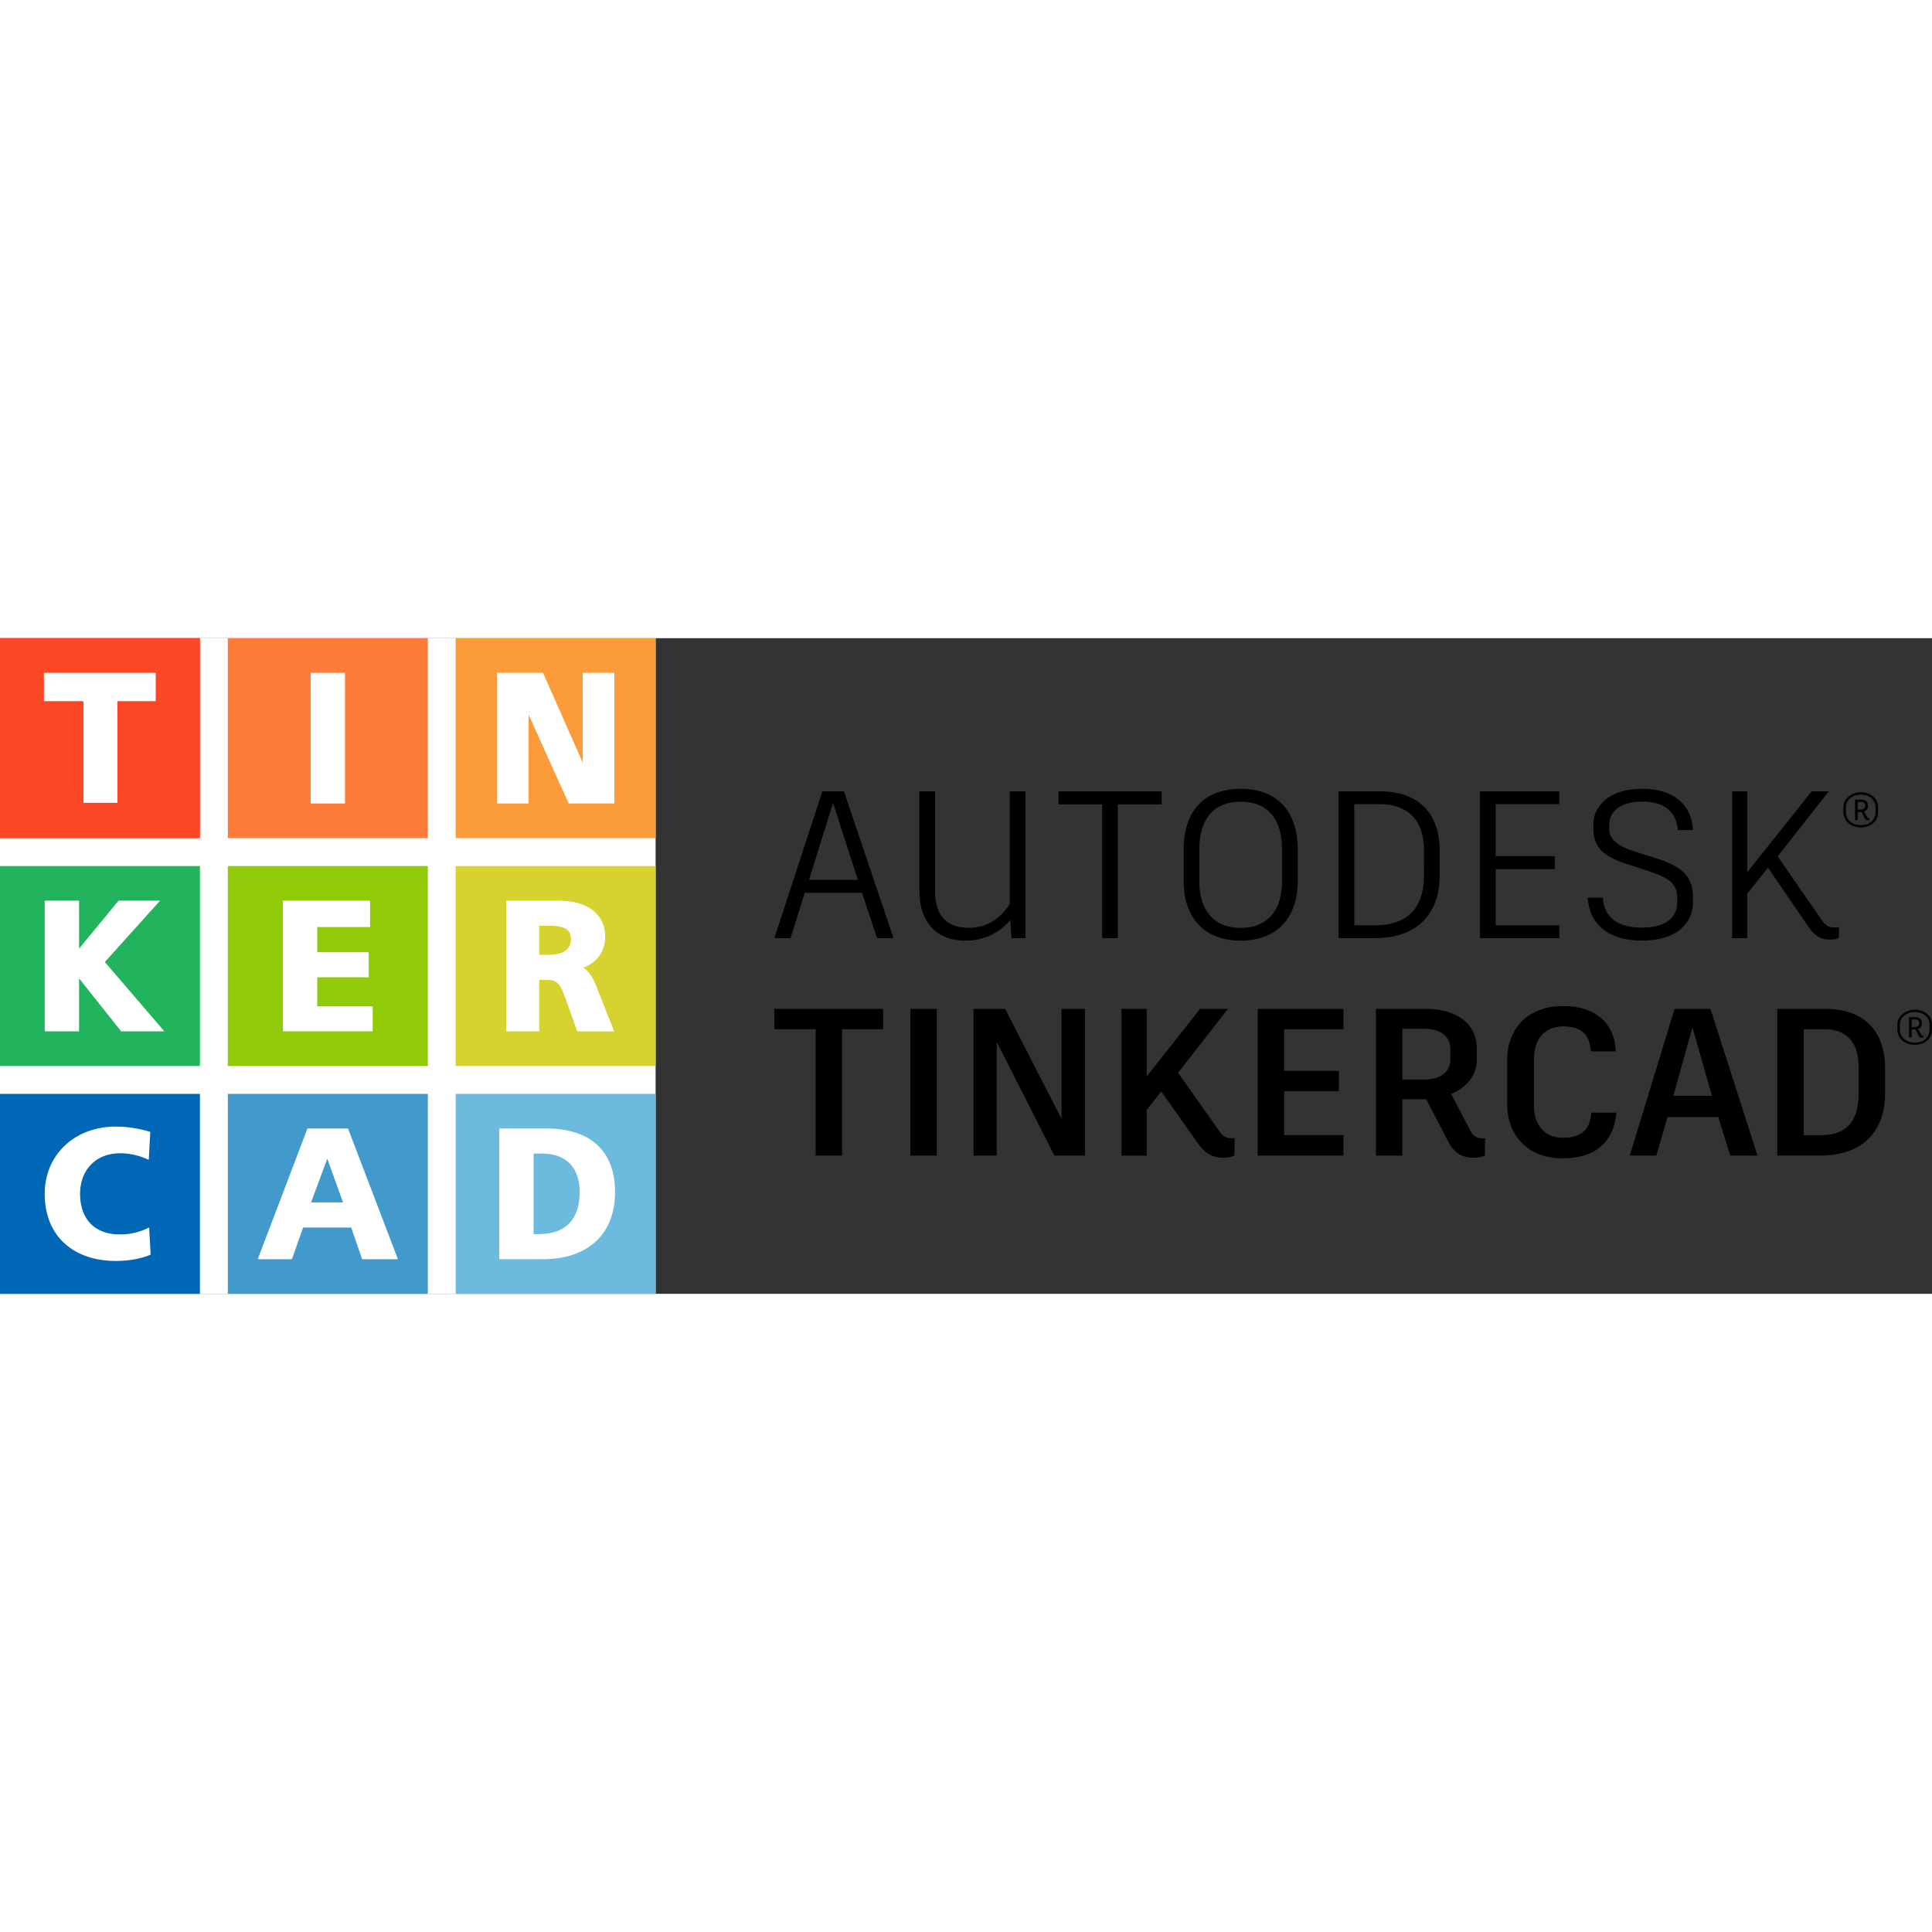 <svg viewBox="0 0 1476.67 501.1" xmlns="http://www.w3.org/2000/svg" width="50" height="50"><rect x="0" y="0" width="1476.67" height="501.1" fill="#333333" stroke="none"/><path d="M658.85 194.62h-43.74l-10.89 34.61h-12.34l36.69-112.16h16.5l37.82 112.16h-12.5zm-40.53-9.93h37.33l-18.91-58.81zM783.79 117.07v112.16h-10.73l-.8-13.94c-6.25 7.37-17 15.86-34.45 15.86-24.52 0-35.09-17-35.09-38v-76.1h12v76.59c0 15.38 6.56 27.71 25.47 27.71 16.66 0 26-9.45 31.56-18.26v-86zM887.88 127H854.4v102.23h-12V127h-33.35v-9.93h78.83zM991.87 161.13v24.68c0 25.15-13.46 45.34-43.58 45.34s-43.58-20.15-43.58-45.34v-24.68c0-26.43 13.62-46 43.58-46 30.28.02 43.58 20.04 43.58 46zm-75.15-.13v25.16c0 19.7 9.29 35.24 31.57 35.24s31.56-15.54 31.56-35.24V161c0-20.67-9.29-36-31.56-36-21.95-.08-31.57 15-31.57 36zM1100.36 161.93v19.55c0 29.32-17.3 47.75-49.34 47.75h-27.88V117.07H1055c30.14 0 45.36 17.93 45.36 44.86zm-12-.32c0-21.47-11.38-34.77-34-34.77h-19.23v92.61H1051c24.51 0 37.33-13.13 37.33-37.65zM1143.16 126.84v39.74h45.18v9.93h-45.18v42.94h48.7v9.78h-60.72V117.07h60.72v9.77zM1213.52 198.3h11.54c.8 12.34 8.17 22.92 29.8 22.92s27.07-10.74 27.07-19.07v-3.69c0-11.37-6.73-15.54-23.55-21l-16.18-5.29c-17.3-5.77-24.35-13-24.35-26.6v-3.52c0-12 10.25-26.92 37.49-26.92 25.47 0 37.81 13.78 38.61 31.56h-11.53c-.8-10.89-7.22-21.79-27.08-21.79-19.39 0-25.32 9.78-25.32 17.15v3.2c0 8.33 5 13.14 20.35 18.1l16.18 5.13c18.11 5.77 27.4 13.3 27.4 29.16v4c0 15.06-11 29.48-39.09 29.48-26.44.03-40.06-13.27-41.34-32.82zM1405.64 220.74l-.16 8.33a15 15 0 0 1-6.57 1.28c-7.37 0-11.69-2.56-17.14-10.42l-30.44-44.54-15.87 19.87v34h-11.53V117.07h11.53v61.85l49.19-61.85h13.14l-39.09 49.67 33.48 48.39c3.21 4.49 5.61 6.09 10.09 5.93a18.41 18.41 0 0 0 3.37-.32zM1435.43 129v4c0 6.77-5.21 11.58-13.28 11.58-7.51 0-13.2-4.81-13.2-11.58v-4c0-6 5.8-11.2 13.27-11.2 8-.04 13.21 5.14 13.21 11.2zm-1.93 0c0-5.11-4.36-9.47-11.31-9.47-6.36 0-11.28 4.36-11.28 9.47v4c0 5.84 4.81 9.84 11.28 9.84 7 0 11.31-4 11.31-9.84zm-5 8.54h.33v1.49a3.55 3.55 0 0 1-1.19.18 2.48 2.48 0 0 1-2.33-1.52l-2.59-4.88a3.28 3.28 0 0 1-.62 0h-2.19v6.18h-2.07v-15.61h4.47c3.26 0 5.33 1.66 5.33 4.07v1.11a3.82 3.82 0 0 1-2.88 3.77l2.37 4.4a1.29 1.29 0 0 0 1.39.74zm-2.93-9v-.93c0-1.66-1.4-2.44-3.33-2.44h-2.33V131h2.09c2.15 0 3.59-.85 3.59-2.55zM675 298.85h-31.37v96.62h-20.18v-96.62h-31.57v-15.54H675zM695.85 283.31H716v112.16h-20.15zM829.31 283.31v112.16h-23.39l-44.06-86.84v86.84h-17.78V283.31h24.19l43.1 84.11v-84.11zM943.69 382.17l-.16 13.14a16.74 16.74 0 0 1-8.17 1.76c-8.65 0-14.1-2.89-20.51-12l-27.24-38.61-11.21 14.1v34.93h-19.23V283.31h19.23v51.75l40.85-51.75h21.31l-38.13 48.87 31.57 44.7c2.73 4 5.45 5.44 9.62 5.29zM981.48 298.85v31.89h41.82v15.54h-41.82v33.48h45.34v15.71H961.3V283.31h65.52v15.54zM1135.12 382.32l-.16 13.15a20.79 20.79 0 0 1-8.65 1.6c-8.33 0-14.74-3.2-19.71-12.82l-16.5-31.88h-18.27v43.1h-20.18V283.31h37.81c23.55 0 39.25 11.21 39.25 29.8v9.3c0 11.69-7.69 21-19.55 25.95l14.9 28.52c1.93 3.53 4.82 5.44 9.46 5.44zm-63.29-45h16.83c12 0 19.87-5.45 19.87-15.39v-8c0-9.93-8-15.38-19.87-15.38h-16.83zM1151.92 355.73V323c0-24.51 15.39-41.81 43.1-41.81 26.28 0 39.42 15.06 39.9 34.61h-19.07c-.64-12.18-6.73-19.07-20.83-19.07-14.74 0-22.59 10.09-22.59 25V357c0 14.9 7.85 24.84 22.27 24.84 14.74 0 20.83-7.21 21.47-19.23h19.23c-1.6 20.67-14.1 34.93-41.18 34.93-26.28.01-42.3-17.29-42.3-41.81zM1313.25 366h-38.77l-8.48 29.47h-20.35l34.28-112.16h27.4l36 112.16h-20.82zM1279 349.8h29.48l-14.9-52.39zM1440.77 328.17V348c0 29.16-17.31 47.43-49.67 47.43h-32.68V283.31h36.69c30.44 0 45.66 17.94 45.66 44.86zm-20.19-.48c0-18.27-8.65-28.84-26.44-28.84h-15.54v81.07h12.66c19.55 0 29.32-10.25 29.32-31.56zM1476.67 295.2v4c0 6.77-5.21 11.58-13.27 11.58-7.51 0-13.21-4.81-13.21-11.58v-4c0-6 5.81-11.2 13.28-11.2 7.99 0 13.2 5.18 13.2 11.2zm-1.92 0c0-5.11-4.36-9.47-11.32-9.47-6.36 0-11.28 4.36-11.28 9.47v4.07c0 5.84 4.81 9.84 11.28 9.84 7 0 11.32-4 11.32-9.84zm-5 8.54h.33v1.49a3.46 3.46 0 0 1-1.19.18 2.46 2.46 0 0 1-2.32-1.52l-2.59-4.88a3.33 3.33 0 0 1-.63 0h-2.18v6.18h-2.08v-15.57h4.48c3.26 0 5.32 1.66 5.32 4.07v1.11a3.81 3.81 0 0 1-2.88 3.77l2.37 4.4a1.31 1.31 0 0 0 1.38.74zm-2.92-9v-.93c0-1.66-1.41-2.44-3.33-2.44h-2.33v5.92h2.1c2.12-.05 3.57-.9 3.57-2.6z"/><path d="M0 0h501.1v501.1H0z" fill="#fff"/><path d="M0 0h152.68v152.68H0z" fill="#fb4725"/><path d="M63.55 125.83h26.23v-77.7h29.27V25.94H33.28v22.19h30.27z" fill="#fff"/><path d="M152.81 152.81H0V0h152.81zm-89-26.46H90V48.66h29.26v-22.2H33.52v22.2h30.27z" fill="#fb4725"/><path d="M327 152.81H174.14V0H327zM263.67 26.46h-26.24v99.89h26.24z" fill="#ff7b39"/><path d="M501.1 152.81H348.29V0H501.1zM404 58.33l30.65 68h34.95V26.46h-24.22v68.67l-30.33-68.67h-35.26v99.89H404z" fill="#fc9b3a"/><path d="M152.81 327H0V174.14h152.81zm-30.47-126.4h-31.7l-30.2 36.65V200.6H34.21v99.9h26.23V260l32.17 40.5h33l-45.47-53z" fill="#22b45c"/><path d="M327 327H174.14V174.14H327zm-42.1-45.63h-42.42v-22.2h39.35V240h-39.35v-19.22h40.36V200.6h-66.6v99.9h68.62z" fill="#91ca06"/><path d="M348.29 174.14V327H501.1V174.14zm92.94 126.36L432.1 275c-4.14-11.14-6-13.85-14.66-13.85h-5.29v39.35h-25.22v-99.9h39.74c22.48 0 35.89 10.33 35.89 27.5 0 11.18-6 19.56-16.65 23.73 4.56 3 7.25 7.75 10.07 14.69l13.45 34z" fill="#d6d230"/><path d="M419.7 219.77h-7.55V242h7c7.87 0 17.24-2 17.24-11.86-.02-7.52-4.69-10.37-16.69-10.37z" fill="#d6d230"/><path d="M152.81 501.1H0V348.29h152.81zm-42.18-49.17a46.94 46.94 0 0 1-19.26 3.75c-18.87 0-30.14-11.58-30.14-31 0-18.54 12.29-31 30.57-31a51 51 0 0 1 18.62 3.63l3.3 1.38 1.15-21.33-1.91-.56a90.78 90.78 0 0 0-24.43-3.52c-31.49 0-54.35 21.62-54.35 51.4 0 15.82 5.29 29 15.3 38 9.6 8.7 23.1 13.3 39.05 13.3 9.21 0 18.06-1.48 24.91-4.15l1.7-.67-1.14-20.72z" fill="#0066b6"/><path d="M237.75 431.25h24.46l-12.06-33.43z" fill="#429acc"/><path d="M174.14 348.29V501.1H327V348.29zM276.8 474.64l-8.38-24.22h-36.75l-8.53 24.22H197l38-99.89h31l38.14 99.89z" fill="#429acc"/><g fill="#6cbadd"><path d="M414.34 393.92h-6.5v61.55h4.1c20.36 0 31.13-11.4 31.13-32.12 0-18.69-10.2-29.43-28.73-29.43z"/><path d="M348.29 348.29V501.1H501.1V348.29zm66.63 126.35h-33.31v-99.89h35.87c33.93 0 52.63 17.29 52.63 48.58 0 32.09-20.63 51.31-55.19 51.31z"/></g></svg>